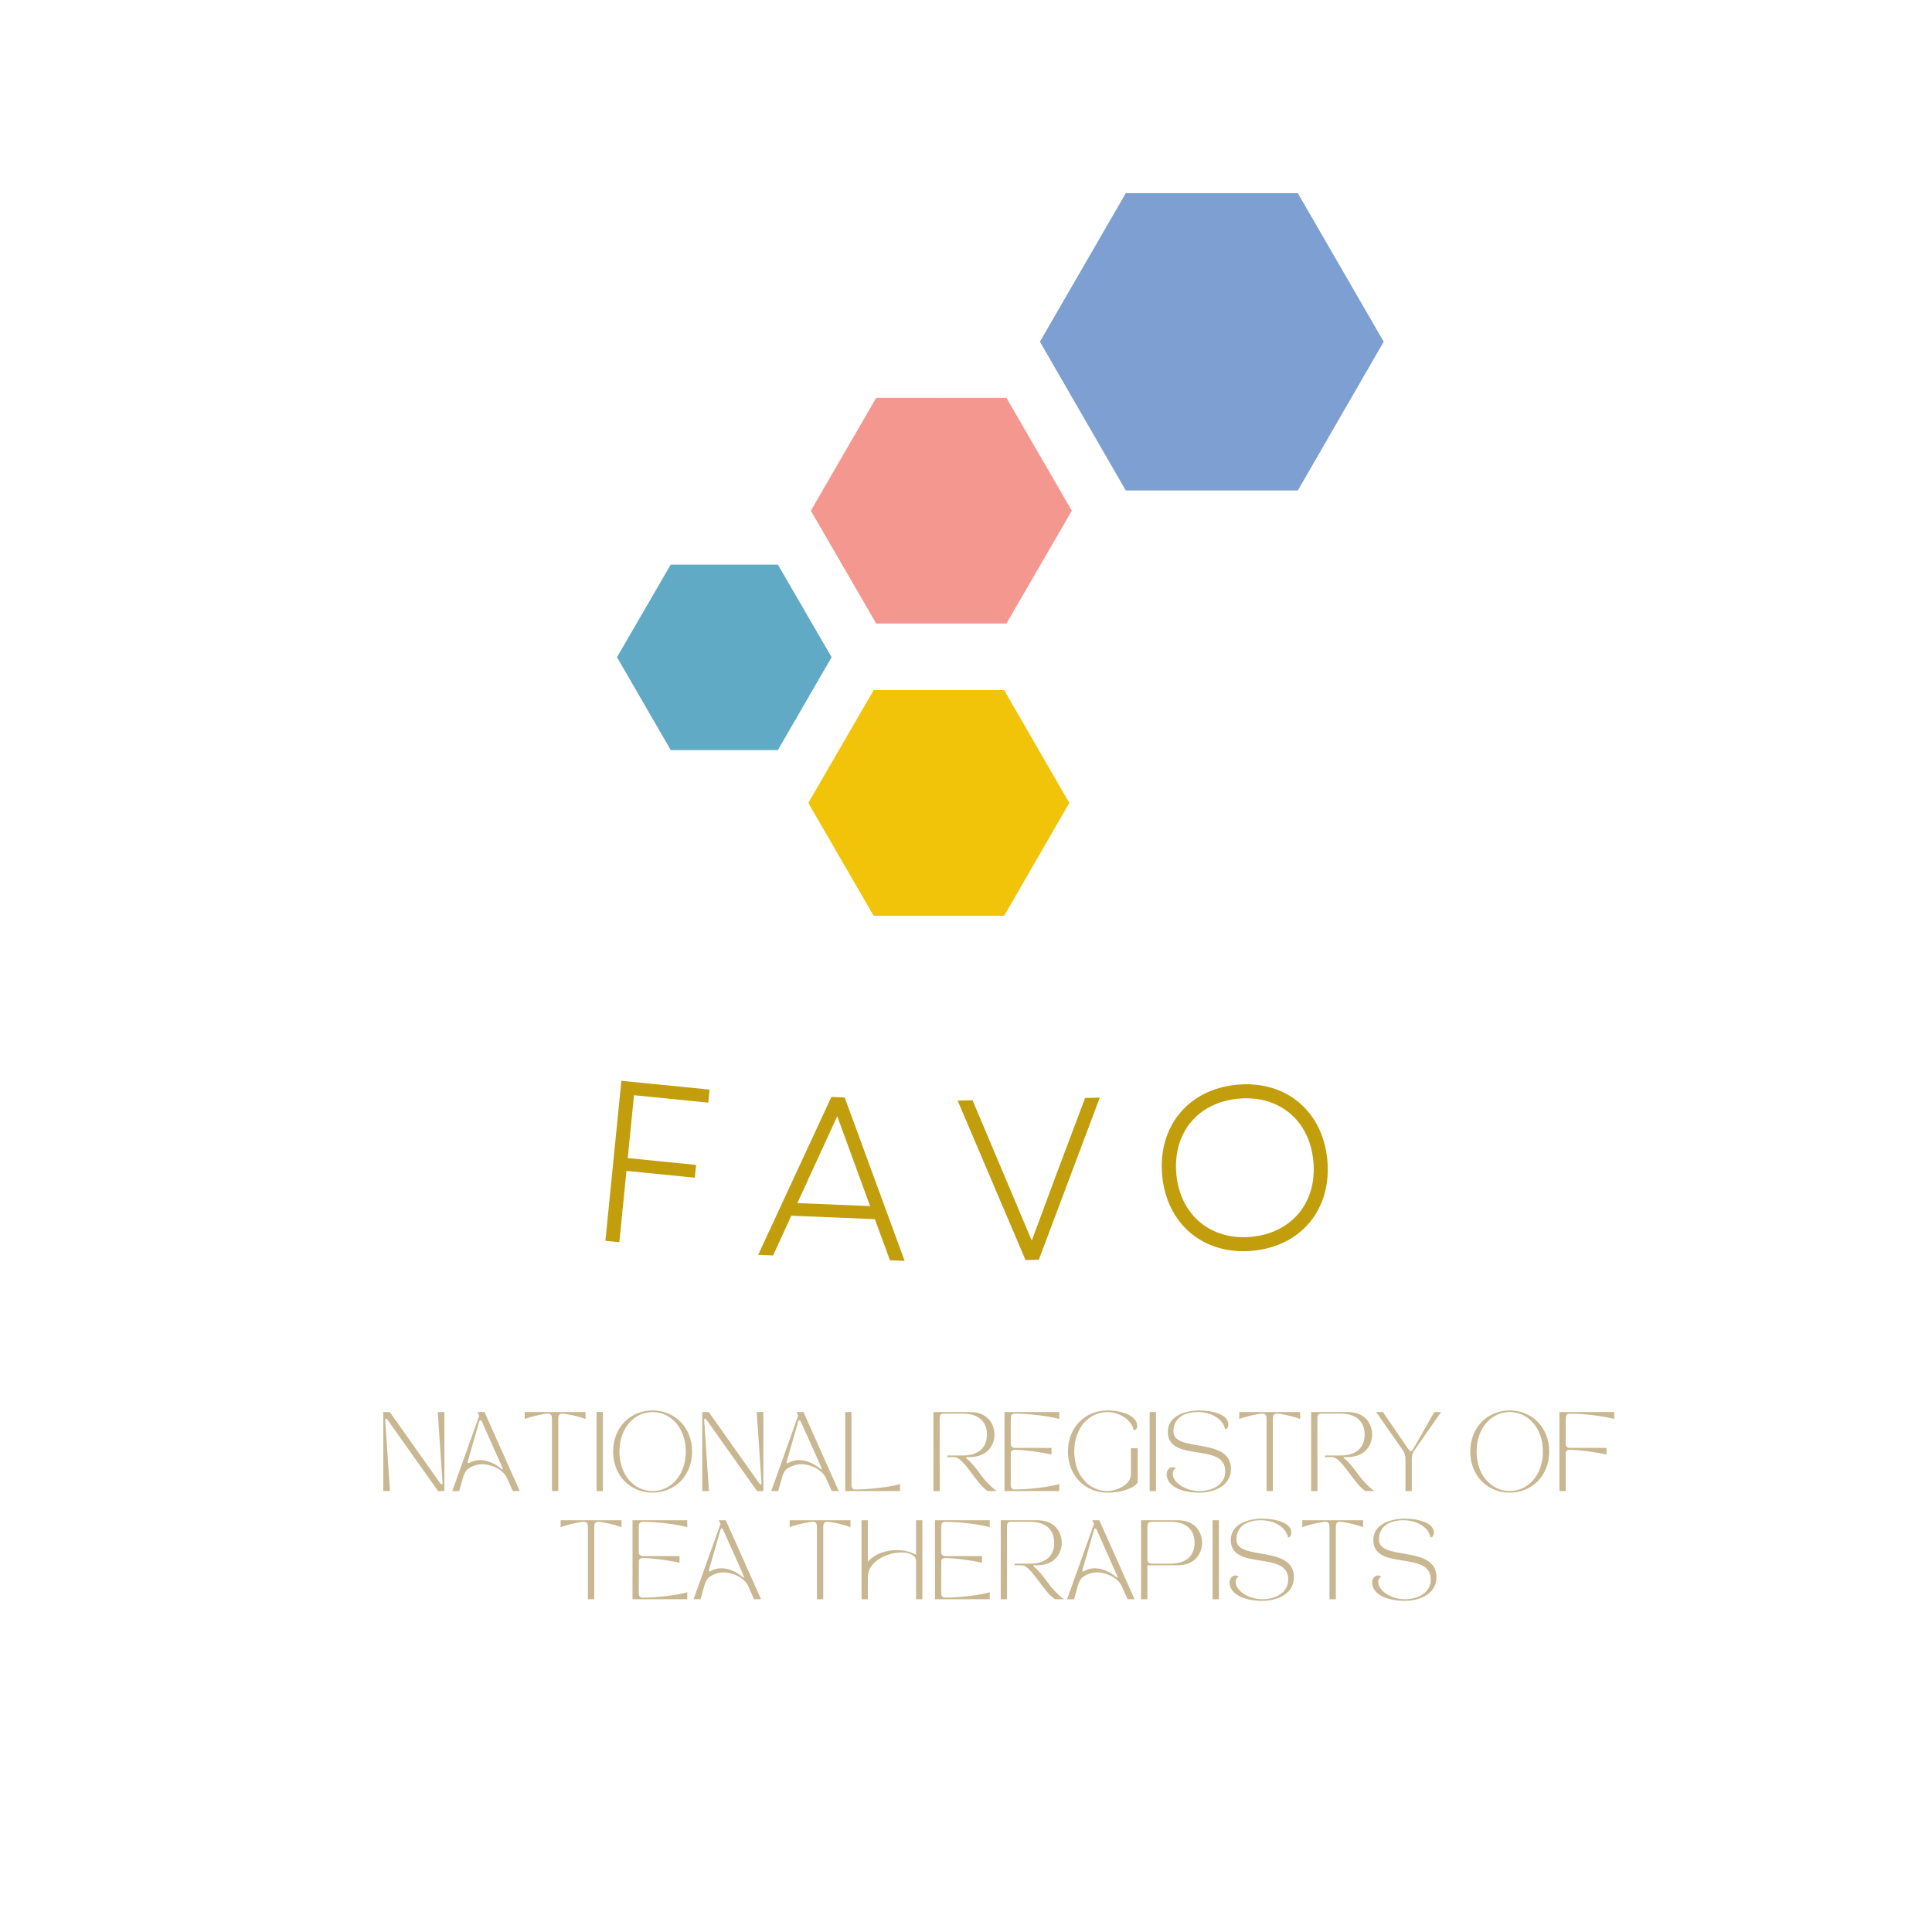 <svg xmlns="http://www.w3.org/2000/svg" xmlns:xlink="http://www.w3.org/1999/xlink" width="500" zoomAndPan="magnify" viewBox="0 0 375 375" height="500" preserveAspectRatio="xMidYMid meet" version="1.0"><defs><g/><clipPath id="fa7d32df53"><path d="M 119.168 109 L 162 109 L 162 146 L 119.168 146 Z M 119.168 109 " clip-rule="nonzero"/></clipPath><clipPath id="79a0dbbcc6"><path d="M 156 133 L 208 133 L 208 177.75 L 156 177.75 Z M 156 133 " clip-rule="nonzero"/></clipPath><clipPath id="6ad4b346fa"><path d="M 201 37.5 L 269 37.5 L 269 96 L 201 96 Z M 201 37.5 " clip-rule="nonzero"/></clipPath></defs><rect x="-37.5" width="450" fill="#ffffff" y="-37.5" height="450" fill-opacity="1"/><rect x="-37.5" width="450" fill="#ffffff" y="-37.5" height="450" fill-opacity="1"/><g fill="#c8b790" fill-opacity="1"><g transform="translate(73.178, 289.413)"><g><path d="M 1.227 0 L 2.516 0 L 1.594 -13.664 C 1.578 -13.926 1.641 -14.066 1.75 -14.066 C 1.824 -14.066 1.934 -13.988 2.039 -13.836 C 5.859 -8.438 8.605 -4.586 11.855 0 L 13.082 0 L 13.082 -15.336 L 11.793 -15.336 L 12.715 -1.672 C 12.73 -1.41 12.668 -1.273 12.562 -1.273 C 12.484 -1.273 12.379 -1.352 12.27 -1.504 C 8.773 -6.441 5.598 -10.922 2.484 -15.336 L 1.227 -15.336 Z M 1.227 0 "/></g></g></g><g fill="#c8b790" fill-opacity="1"><g transform="translate(87.48, 289.413)"><g><path d="M 1.656 0 L 2.469 -2.867 C 2.605 -3.359 2.977 -4.02 3.312 -4.266 C 4.203 -4.906 5.168 -5.215 6.148 -5.215 C 7.883 -5.215 10.184 -4.188 10.938 -2.5 L 12.055 0 L 13.406 0 L 6.562 -15.336 L 5.215 -15.336 L 5.535 -14.617 L 0.309 0 Z M 3.328 -5.812 L 5.508 -13.391 C 5.582 -13.637 5.676 -13.758 5.781 -13.758 C 5.875 -13.758 5.98 -13.648 6.074 -13.438 L 10.031 -4.57 C 10.215 -4.156 10.121 -4.078 9.77 -4.371 C 8.605 -5.32 7.133 -6.012 5.691 -6.012 C 5.016 -6.012 4.355 -5.859 3.742 -5.523 C 3.59 -5.445 3.48 -5.398 3.406 -5.398 C 3.266 -5.398 3.25 -5.535 3.328 -5.812 Z M 3.328 -5.812 "/></g></g></g><g fill="#c8b790" fill-opacity="1"><g transform="translate(100.922, 289.413)"><g><path d="M 0.922 -15.336 L 0.922 -13.973 C 2.18 -14.523 4.816 -15.031 5.398 -15.031 C 5.949 -15.031 6.211 -14.816 6.211 -13.988 L 6.211 0 L 7.438 0 L 7.438 -13.988 C 7.438 -14.816 7.699 -15.031 8.25 -15.031 C 8.836 -15.031 11.473 -14.523 12.73 -13.973 L 12.73 -15.336 Z M 0.922 -15.336 "/></g></g></g><g fill="#c8b790" fill-opacity="1"><g transform="translate(114.564, 289.413)"><g><path d="M 1.227 0 L 2.453 0 L 2.453 -15.336 L 1.227 -15.336 Z M 1.227 0 "/></g></g></g><g fill="#c8b790" fill-opacity="1"><g transform="translate(118.243, 289.413)"><g><path d="M 8.422 0.309 C 12.637 0.309 16.09 -2.883 16.09 -7.668 C 16.09 -12.453 12.637 -15.645 8.422 -15.645 C 4.203 -15.645 0.766 -12.453 0.766 -7.668 C 0.766 -2.883 4.203 0.309 8.422 0.309 Z M 1.992 -7.668 C 1.992 -12.27 4.879 -15.336 8.422 -15.336 C 11.965 -15.336 14.863 -12.27 14.863 -7.668 C 14.863 -3.066 11.965 0 8.422 0 C 4.879 0 1.992 -3.066 1.992 -7.668 Z M 1.992 -7.668 "/></g></g></g><g fill="#c8b790" fill-opacity="1"><g transform="translate(135.089, 289.413)"><g><path d="M 1.227 0 L 2.516 0 L 1.594 -13.664 C 1.578 -13.926 1.641 -14.066 1.75 -14.066 C 1.824 -14.066 1.934 -13.988 2.039 -13.836 C 5.859 -8.438 8.605 -4.586 11.855 0 L 13.082 0 L 13.082 -15.336 L 11.793 -15.336 L 12.715 -1.672 C 12.73 -1.41 12.668 -1.273 12.562 -1.273 C 12.484 -1.273 12.379 -1.352 12.27 -1.504 C 8.773 -6.441 5.598 -10.922 2.484 -15.336 L 1.227 -15.336 Z M 1.227 0 "/></g></g></g><g fill="#c8b790" fill-opacity="1"><g transform="translate(149.39, 289.413)"><g><path d="M 1.656 0 L 2.469 -2.867 C 2.605 -3.359 2.977 -4.02 3.312 -4.266 C 4.203 -4.906 5.168 -5.215 6.148 -5.215 C 7.883 -5.215 10.184 -4.188 10.938 -2.5 L 12.055 0 L 13.406 0 L 6.562 -15.336 L 5.215 -15.336 L 5.535 -14.617 L 0.309 0 Z M 3.328 -5.812 L 5.508 -13.391 C 5.582 -13.637 5.676 -13.758 5.781 -13.758 C 5.875 -13.758 5.98 -13.648 6.074 -13.438 L 10.031 -4.57 C 10.215 -4.156 10.121 -4.078 9.77 -4.371 C 8.605 -5.32 7.133 -6.012 5.691 -6.012 C 5.016 -6.012 4.355 -5.859 3.742 -5.523 C 3.59 -5.445 3.48 -5.398 3.406 -5.398 C 3.266 -5.398 3.25 -5.535 3.328 -5.812 Z M 3.328 -5.812 "/></g></g></g><g fill="#c8b790" fill-opacity="1"><g transform="translate(162.833, 289.413)"><g><path d="M 11.855 0 L 11.855 -1.363 C 10.293 -0.844 6.043 -0.309 3.25 -0.309 C 2.699 -0.309 2.438 -0.52 2.438 -1.352 L 2.438 -15.336 L 1.227 -15.336 L 1.227 0 Z M 11.855 0 "/></g></g></g><g fill="#c8b790" fill-opacity="1"><g transform="translate(175.356, 289.413)"><g/></g></g><g fill="#c8b790" fill-opacity="1"><g transform="translate(179.954, 289.413)"><g><path d="M 1.227 0 L 2.453 0 C 2.453 0 2.438 -13.605 2.438 -14.066 C 2.438 -14.895 2.699 -15.031 3.25 -15.031 L 6.934 -15.031 C 10 -15.031 11.609 -13.465 11.609 -10.965 C 11.609 -8.465 10 -6.902 6.934 -6.902 L 3.926 -6.902 L 3.926 -6.594 L 5.293 -6.594 C 7.133 -6.594 9.586 -1.305 11.766 0 L 13.496 0 C 12.809 -0.461 11.609 -1.562 10.66 -2.836 C 9.539 -4.34 8.695 -5.492 7.836 -6.164 C 7.469 -6.457 7.379 -6.594 7.836 -6.594 L 8.281 -6.594 C 12.191 -6.641 13.066 -9.434 13.066 -10.965 C 13.066 -12.5 12.191 -15.336 8.281 -15.336 L 1.227 -15.336 Z M 1.227 0 "/></g></g></g><g fill="#c8b790" fill-opacity="1"><g transform="translate(193.749, 289.413)"><g><path d="M 1.227 0 L 11.855 0 L 11.855 -1.363 C 10.293 -0.844 6.043 -0.309 3.25 -0.309 C 2.699 -0.309 2.438 -0.52 2.438 -1.352 L 2.453 -7.332 C 2.453 -7.793 2.762 -8.008 3.223 -8.008 C 4.922 -8.008 8.543 -7.531 10.352 -7.086 L 10.352 -8.375 L 3.207 -8.375 C 2.746 -8.375 2.438 -8.68 2.438 -9.141 L 2.438 -13.988 C 2.438 -14.816 2.699 -15.031 3.25 -15.031 C 6.043 -15.031 10.293 -14.492 11.855 -13.973 L 11.855 -15.336 L 1.227 -15.336 Z M 1.227 0 "/></g></g></g><g fill="#c8b790" fill-opacity="1"><g transform="translate(206.518, 289.413)"><g><path d="M 0.766 -7.668 C 0.766 -2.883 4.203 0.309 8.422 0.309 C 11.043 0.309 13.559 -0.508 14.309 -1.641 L 14.309 -8.312 L 12.992 -8.312 L 12.992 -3.207 C 12.992 -1.195 10.105 0 8.422 0 C 4.879 0 1.992 -3.066 1.992 -7.668 C 1.992 -12.27 4.879 -15.336 8.422 -15.336 C 11.043 -15.336 13.281 -13.527 13.512 -11.809 C 13.512 -11.809 14.203 -11.777 14.203 -12.652 C 14.203 -14.633 11.195 -15.645 8.422 -15.645 C 4.203 -15.645 0.766 -12.453 0.766 -7.668 Z M 0.766 -7.668 "/></g></g></g><g fill="#c8b790" fill-opacity="1"><g transform="translate(221.922, 289.413)"><g><path d="M 1.227 0 L 2.453 0 L 2.453 -15.336 L 1.227 -15.336 Z M 1.227 0 "/></g></g></g><g fill="#c8b790" fill-opacity="1"><g transform="translate(225.601, 289.413)"><g><path d="M 0.844 -3.234 C 0.844 -1.137 3.422 0.309 7.18 0.309 C 10.246 0.309 13.328 -1.137 13.328 -4.266 C 13.328 -10.613 2.164 -7.363 2.164 -11.578 C 2.164 -14.02 4.004 -15.336 6.902 -15.336 C 9.449 -15.336 11.766 -14.078 12.207 -11.949 C 12.652 -12.102 12.82 -12.484 12.82 -12.961 C 12.82 -14.906 9.602 -15.645 7.164 -15.645 C 4.293 -15.645 1.074 -14.492 1.074 -11.504 C 1.074 -5.414 12.223 -9.57 12.223 -3.836 C 12.223 -1.305 9.832 0 7.18 0 C 4.48 0 2.023 -1.688 2.023 -3.344 C 2.023 -3.82 2.191 -4.203 2.637 -4.355 C 2.422 -4.539 2.191 -4.617 1.98 -4.617 C 1.379 -4.617 0.844 -4.051 0.844 -3.234 Z M 0.844 -3.234 "/></g></g></g><g fill="#c8b790" fill-opacity="1"><g transform="translate(239.626, 289.413)"><g><path d="M 0.922 -15.336 L 0.922 -13.973 C 2.18 -14.523 4.816 -15.031 5.398 -15.031 C 5.949 -15.031 6.211 -14.816 6.211 -13.988 L 6.211 0 L 7.438 0 L 7.438 -13.988 C 7.438 -14.816 7.699 -15.031 8.25 -15.031 C 8.836 -15.031 11.473 -14.523 12.73 -13.973 L 12.73 -15.336 Z M 0.922 -15.336 "/></g></g></g><g fill="#c8b790" fill-opacity="1"><g transform="translate(253.268, 289.413)"><g><path d="M 1.227 0 L 2.453 0 C 2.453 0 2.438 -13.605 2.438 -14.066 C 2.438 -14.895 2.699 -15.031 3.25 -15.031 L 6.934 -15.031 C 10 -15.031 11.609 -13.465 11.609 -10.965 C 11.609 -8.465 10 -6.902 6.934 -6.902 L 3.926 -6.902 L 3.926 -6.594 L 5.293 -6.594 C 7.133 -6.594 9.586 -1.305 11.766 0 L 13.496 0 C 12.809 -0.461 11.609 -1.562 10.66 -2.836 C 9.539 -4.34 8.695 -5.492 7.836 -6.164 C 7.469 -6.457 7.379 -6.594 7.836 -6.594 L 8.281 -6.594 C 12.191 -6.641 13.066 -9.434 13.066 -10.965 C 13.066 -12.5 12.191 -15.336 8.281 -15.336 L 1.227 -15.336 Z M 1.227 0 "/></g></g></g><g fill="#c8b790" fill-opacity="1"><g transform="translate(267.064, 289.413)"><g><path d="M 5.32 -7.777 C 5.582 -7.406 5.734 -6.824 5.734 -6.363 L 5.734 0 L 6.965 0 L 6.965 -6.363 C 6.965 -6.824 7.117 -7.406 7.379 -7.777 L 12.652 -15.336 L 11.336 -15.336 L 7.164 -8.035 C 7.039 -7.82 6.902 -7.73 6.766 -7.73 C 6.641 -7.73 6.52 -7.82 6.395 -8.008 L 1.352 -15.336 L 0.047 -15.336 Z M 5.32 -7.777 "/></g></g></g><g fill="#c8b790" fill-opacity="1"><g transform="translate(280.016, 289.413)"><g/></g></g><g fill="#c8b790" fill-opacity="1"><g transform="translate(284.614, 289.413)"><g><path d="M 8.422 0.309 C 12.637 0.309 16.09 -2.883 16.09 -7.668 C 16.09 -12.453 12.637 -15.645 8.422 -15.645 C 4.203 -15.645 0.766 -12.453 0.766 -7.668 C 0.766 -2.883 4.203 0.309 8.422 0.309 Z M 1.992 -7.668 C 1.992 -12.27 4.879 -15.336 8.422 -15.336 C 11.965 -15.336 14.863 -12.27 14.863 -7.668 C 14.863 -3.066 11.965 0 8.422 0 C 4.879 0 1.992 -3.066 1.992 -7.668 Z M 1.992 -7.668 "/></g></g></g><g fill="#c8b790" fill-opacity="1"><g transform="translate(301.46, 289.413)"><g><path d="M 2.453 0 L 2.453 -7.332 C 2.453 -7.793 2.762 -8.008 3.223 -8.008 C 4.922 -8.008 8.543 -7.531 10.352 -7.086 L 10.352 -8.375 L 3.207 -8.375 C 2.746 -8.375 2.438 -8.68 2.438 -9.141 L 2.438 -13.988 C 2.438 -14.816 2.699 -15.031 3.25 -15.031 C 6.043 -15.031 10.293 -14.492 11.855 -13.973 L 11.855 -15.336 L 1.227 -15.336 L 1.227 0 Z M 2.453 0 "/></g></g></g><g fill="#c8b790" fill-opacity="1"><g transform="translate(107.901, 310.413)"><g><path d="M 0.922 -15.336 L 0.922 -13.973 C 2.18 -14.523 4.816 -15.031 5.398 -15.031 C 5.949 -15.031 6.211 -14.816 6.211 -13.988 L 6.211 0 L 7.438 0 L 7.438 -13.988 C 7.438 -14.816 7.699 -15.031 8.25 -15.031 C 8.836 -15.031 11.473 -14.523 12.73 -13.973 L 12.73 -15.336 Z M 0.922 -15.336 "/></g></g></g><g fill="#c8b790" fill-opacity="1"><g transform="translate(121.543, 310.413)"><g><path d="M 1.227 0 L 11.855 0 L 11.855 -1.363 C 10.293 -0.844 6.043 -0.309 3.25 -0.309 C 2.699 -0.309 2.438 -0.52 2.438 -1.352 L 2.453 -7.332 C 2.453 -7.793 2.762 -8.008 3.223 -8.008 C 4.922 -8.008 8.543 -7.531 10.352 -7.086 L 10.352 -8.375 L 3.207 -8.375 C 2.746 -8.375 2.438 -8.68 2.438 -9.141 L 2.438 -13.988 C 2.438 -14.816 2.699 -15.031 3.25 -15.031 C 6.043 -15.031 10.293 -14.492 11.855 -13.973 L 11.855 -15.336 L 1.227 -15.336 Z M 1.227 0 "/></g></g></g><g fill="#c8b790" fill-opacity="1"><g transform="translate(134.311, 310.413)"><g><path d="M 1.656 0 L 2.469 -2.867 C 2.605 -3.359 2.977 -4.02 3.312 -4.266 C 4.203 -4.906 5.168 -5.215 6.148 -5.215 C 7.883 -5.215 10.184 -4.188 10.938 -2.5 L 12.055 0 L 13.406 0 L 6.562 -15.336 L 5.215 -15.336 L 5.535 -14.617 L 0.309 0 Z M 3.328 -5.812 L 5.508 -13.391 C 5.582 -13.637 5.676 -13.758 5.781 -13.758 C 5.875 -13.758 5.98 -13.648 6.074 -13.438 L 10.031 -4.57 C 10.215 -4.156 10.121 -4.078 9.77 -4.371 C 8.605 -5.32 7.133 -6.012 5.691 -6.012 C 5.016 -6.012 4.355 -5.859 3.742 -5.523 C 3.59 -5.445 3.48 -5.398 3.406 -5.398 C 3.266 -5.398 3.25 -5.535 3.328 -5.812 Z M 3.328 -5.812 "/></g></g></g><g fill="#c8b790" fill-opacity="1"><g transform="translate(147.754, 310.413)"><g/></g></g><g fill="#c8b790" fill-opacity="1"><g transform="translate(152.353, 310.413)"><g><path d="M 0.922 -15.336 L 0.922 -13.973 C 2.18 -14.523 4.816 -15.031 5.398 -15.031 C 5.949 -15.031 6.211 -14.816 6.211 -13.988 L 6.211 0 L 7.438 0 L 7.438 -13.988 C 7.438 -14.816 7.699 -15.031 8.25 -15.031 C 8.836 -15.031 11.473 -14.523 12.73 -13.973 L 12.73 -15.336 Z M 0.922 -15.336 "/></g></g></g><g fill="#c8b790" fill-opacity="1"><g transform="translate(165.995, 310.413)"><g><path d="M 2.453 0 L 2.453 -4.309 C 2.453 -7.395 6.258 -9.078 9.004 -9.078 C 10.582 -9.078 11.809 -8.527 11.809 -7.395 L 11.809 0 L 13.035 0 L 13.035 -15.336 L 11.809 -15.336 L 11.809 -8.637 C 10.75 -9.234 9.418 -9.539 8.035 -9.539 C 5.949 -9.539 3.789 -8.82 2.453 -7.27 L 2.453 -15.336 L 1.227 -15.336 L 1.227 0 Z M 2.453 0 "/></g></g></g><g fill="#c8b790" fill-opacity="1"><g transform="translate(180.25, 310.413)"><g><path d="M 1.227 0 L 11.855 0 L 11.855 -1.363 C 10.293 -0.844 6.043 -0.309 3.25 -0.309 C 2.699 -0.309 2.438 -0.52 2.438 -1.352 L 2.453 -7.332 C 2.453 -7.793 2.762 -8.008 3.223 -8.008 C 4.922 -8.008 8.543 -7.531 10.352 -7.086 L 10.352 -8.375 L 3.207 -8.375 C 2.746 -8.375 2.438 -8.68 2.438 -9.141 L 2.438 -13.988 C 2.438 -14.816 2.699 -15.031 3.25 -15.031 C 6.043 -15.031 10.293 -14.492 11.855 -13.973 L 11.855 -15.336 L 1.227 -15.336 Z M 1.227 0 "/></g></g></g><g fill="#c8b790" fill-opacity="1"><g transform="translate(193.018, 310.413)"><g><path d="M 1.227 0 L 2.453 0 C 2.453 0 2.438 -13.605 2.438 -14.066 C 2.438 -14.895 2.699 -15.031 3.25 -15.031 L 6.934 -15.031 C 10 -15.031 11.609 -13.465 11.609 -10.965 C 11.609 -8.465 10 -6.902 6.934 -6.902 L 3.926 -6.902 L 3.926 -6.594 L 5.293 -6.594 C 7.133 -6.594 9.586 -1.305 11.766 0 L 13.496 0 C 12.809 -0.461 11.609 -1.562 10.66 -2.836 C 9.539 -4.34 8.695 -5.492 7.836 -6.164 C 7.469 -6.457 7.379 -6.594 7.836 -6.594 L 8.281 -6.594 C 12.191 -6.641 13.066 -9.434 13.066 -10.965 C 13.066 -12.5 12.191 -15.336 8.281 -15.336 L 1.227 -15.336 Z M 1.227 0 "/></g></g></g><g fill="#c8b790" fill-opacity="1"><g transform="translate(206.813, 310.413)"><g><path d="M 1.656 0 L 2.469 -2.867 C 2.605 -3.359 2.977 -4.02 3.312 -4.266 C 4.203 -4.906 5.168 -5.215 6.148 -5.215 C 7.883 -5.215 10.184 -4.188 10.938 -2.5 L 12.055 0 L 13.406 0 L 6.562 -15.336 L 5.215 -15.336 L 5.535 -14.617 L 0.309 0 Z M 3.328 -5.812 L 5.508 -13.391 C 5.582 -13.637 5.676 -13.758 5.781 -13.758 C 5.875 -13.758 5.98 -13.648 6.074 -13.438 L 10.031 -4.57 C 10.215 -4.156 10.121 -4.078 9.77 -4.371 C 8.605 -5.32 7.133 -6.012 5.691 -6.012 C 5.016 -6.012 4.355 -5.859 3.742 -5.523 C 3.59 -5.445 3.48 -5.398 3.406 -5.398 C 3.266 -5.398 3.25 -5.535 3.328 -5.812 Z M 3.328 -5.812 "/></g></g></g><g fill="#c8b790" fill-opacity="1"><g transform="translate(220.256, 310.413)"><g><path d="M 1.227 -15.336 L 1.227 0 L 2.453 0 L 2.453 -6.594 L 8.281 -6.594 C 12.191 -6.594 13.066 -9.434 13.066 -10.965 C 13.066 -12.5 12.191 -15.336 8.281 -15.336 Z M 2.453 -7.668 L 2.453 -13.988 C 2.453 -14.816 2.715 -15.031 3.266 -15.031 C 3.91 -15.031 5.723 -15.047 6.934 -15.047 C 10 -15.047 11.609 -13.465 11.609 -10.965 C 11.609 -8.465 10 -6.902 6.934 -6.902 L 3.223 -6.902 C 2.762 -6.902 2.453 -7.207 2.453 -7.668 Z M 2.453 -7.668 "/></g></g></g><g fill="#c8b790" fill-opacity="1"><g transform="translate(234.143, 310.413)"><g><path d="M 1.227 0 L 2.453 0 L 2.453 -15.336 L 1.227 -15.336 Z M 1.227 0 "/></g></g></g><g fill="#c8b790" fill-opacity="1"><g transform="translate(237.822, 310.413)"><g><path d="M 0.844 -3.234 C 0.844 -1.137 3.422 0.309 7.18 0.309 C 10.246 0.309 13.328 -1.137 13.328 -4.266 C 13.328 -10.613 2.164 -7.363 2.164 -11.578 C 2.164 -14.02 4.004 -15.336 6.902 -15.336 C 9.449 -15.336 11.766 -14.078 12.207 -11.949 C 12.652 -12.102 12.82 -12.484 12.82 -12.961 C 12.82 -14.906 9.602 -15.645 7.164 -15.645 C 4.293 -15.645 1.074 -14.492 1.074 -11.504 C 1.074 -5.414 12.223 -9.57 12.223 -3.836 C 12.223 -1.305 9.832 0 7.18 0 C 4.48 0 2.023 -1.688 2.023 -3.344 C 2.023 -3.82 2.191 -4.203 2.637 -4.355 C 2.422 -4.539 2.191 -4.617 1.98 -4.617 C 1.379 -4.617 0.844 -4.051 0.844 -3.234 Z M 0.844 -3.234 "/></g></g></g><g fill="#c8b790" fill-opacity="1"><g transform="translate(251.847, 310.413)"><g><path d="M 0.922 -15.336 L 0.922 -13.973 C 2.18 -14.523 4.816 -15.031 5.398 -15.031 C 5.949 -15.031 6.211 -14.816 6.211 -13.988 L 6.211 0 L 7.438 0 L 7.438 -13.988 C 7.438 -14.816 7.699 -15.031 8.25 -15.031 C 8.836 -15.031 11.473 -14.523 12.73 -13.973 L 12.73 -15.336 Z M 0.922 -15.336 "/></g></g></g><g fill="#c8b790" fill-opacity="1"><g transform="translate(265.489, 310.413)"><g><path d="M 0.844 -3.234 C 0.844 -1.137 3.422 0.309 7.18 0.309 C 10.246 0.309 13.328 -1.137 13.328 -4.266 C 13.328 -10.613 2.164 -7.363 2.164 -11.578 C 2.164 -14.02 4.004 -15.336 6.902 -15.336 C 9.449 -15.336 11.766 -14.078 12.207 -11.949 C 12.652 -12.102 12.82 -12.484 12.82 -12.961 C 12.82 -14.906 9.602 -15.645 7.164 -15.645 C 4.293 -15.645 1.074 -14.492 1.074 -11.504 C 1.074 -5.414 12.223 -9.57 12.223 -3.836 C 12.223 -1.305 9.832 0 7.18 0 C 4.48 0 2.023 -1.688 2.023 -3.344 C 2.023 -3.82 2.191 -4.203 2.637 -4.355 C 2.422 -4.539 2.191 -4.617 1.98 -4.617 C 1.379 -4.617 0.844 -4.051 0.844 -3.234 Z M 0.844 -3.234 "/></g></g></g><g fill="#c8b790" fill-opacity="1"><g transform="translate(193.706, 331.413)"><g/></g></g><g fill="#c8b790" fill-opacity="1"><g transform="translate(191.409, 352.413)"><g/></g></g><g fill="#c29e0c" fill-opacity="1"><g transform="translate(112.497, 240.342)"><g><path d="M 5.012 0.5 L 7.719 0.77 L 9.098 -13.074 L 22.367 -11.75 L 22.613 -14.234 L 9.348 -15.559 L 10.562 -27.758 L 24.98 -26.324 L 25.234 -28.852 L 8.109 -30.559 Z M 5.012 0.5 "/></g></g></g><g fill="#c29e0c" fill-opacity="1"><g transform="translate(146.186, 243.52)"><g><path d="M 0.98 0.039 L 3.875 0.16 L 7.406 -7.551 L 23.621 -6.883 L 26.551 1.094 L 29.402 1.211 L 17.766 -30.508 L 15.184 -30.613 Z M 8.578 -10 L 16.324 -26.863 L 22.699 -9.418 Z M 8.578 -10 "/></g></g></g><g fill="#c29e0c" fill-opacity="1"><g transform="translate(185.542, 244.85)"><g><path d="M 13.508 -0.281 L 16.094 -0.336 L 27.926 -31.797 L 25.074 -31.738 L 19.156 -16.008 L 14.723 -4.051 L 3.23 -31.285 L 0.332 -31.227 Z M 13.508 -0.281 "/></g></g></g><g fill="#c29e0c" fill-opacity="1"><g transform="translate(224.115, 243.883)"><g><path d="M 18.926 -1.102 C 28.43 -1.949 34.371 -9.148 33.523 -18.652 C 32.68 -28.156 25.559 -34.191 16.055 -33.348 C 6.598 -32.504 0.613 -25.301 1.457 -15.797 C 2.305 -6.293 9.465 -0.262 18.926 -1.102 Z M 4.211 -16.043 C 3.5 -24.035 8.438 -29.938 16.297 -30.637 C 24.203 -31.34 30.102 -26.406 30.816 -18.41 C 31.523 -10.461 26.59 -4.516 18.684 -3.812 C 10.824 -3.113 4.918 -8.094 4.211 -16.043 Z M 4.211 -16.043 "/></g></g></g><g clip-path="url(#fa7d32df53)"><path fill="#60aac6" d="M 150.988 109.59 L 161.414 127.562 L 150.988 145.586 L 130.184 145.586 L 119.758 127.562 L 130.184 109.59 Z M 150.988 109.59 " fill-opacity="1" fill-rule="nonzero"/></g><path fill="#f4978f" d="M 195.352 77.227 L 208.039 99.129 L 195.352 121.031 L 170.074 121.031 L 157.383 99.125 L 170.07 77.223 Z M 195.352 77.227 " fill-opacity="1" fill-rule="nonzero"/><g clip-path="url(#79a0dbbcc6)"><path fill="#f1c409" d="M 194.906 133.949 L 207.547 155.852 L 194.906 177.758 L 169.578 177.758 L 156.891 155.852 L 169.578 133.949 Z M 194.906 133.949 " fill-opacity="1" fill-rule="nonzero"/></g><g clip-path="url(#6ad4b346fa)"><path fill="#7d9fd1" d="M 251.906 37.496 L 268.578 66.324 L 251.906 95.203 L 218.516 95.203 L 201.844 66.324 L 218.516 37.496 Z M 251.906 37.496 " fill-opacity="1" fill-rule="nonzero"/></g></svg>